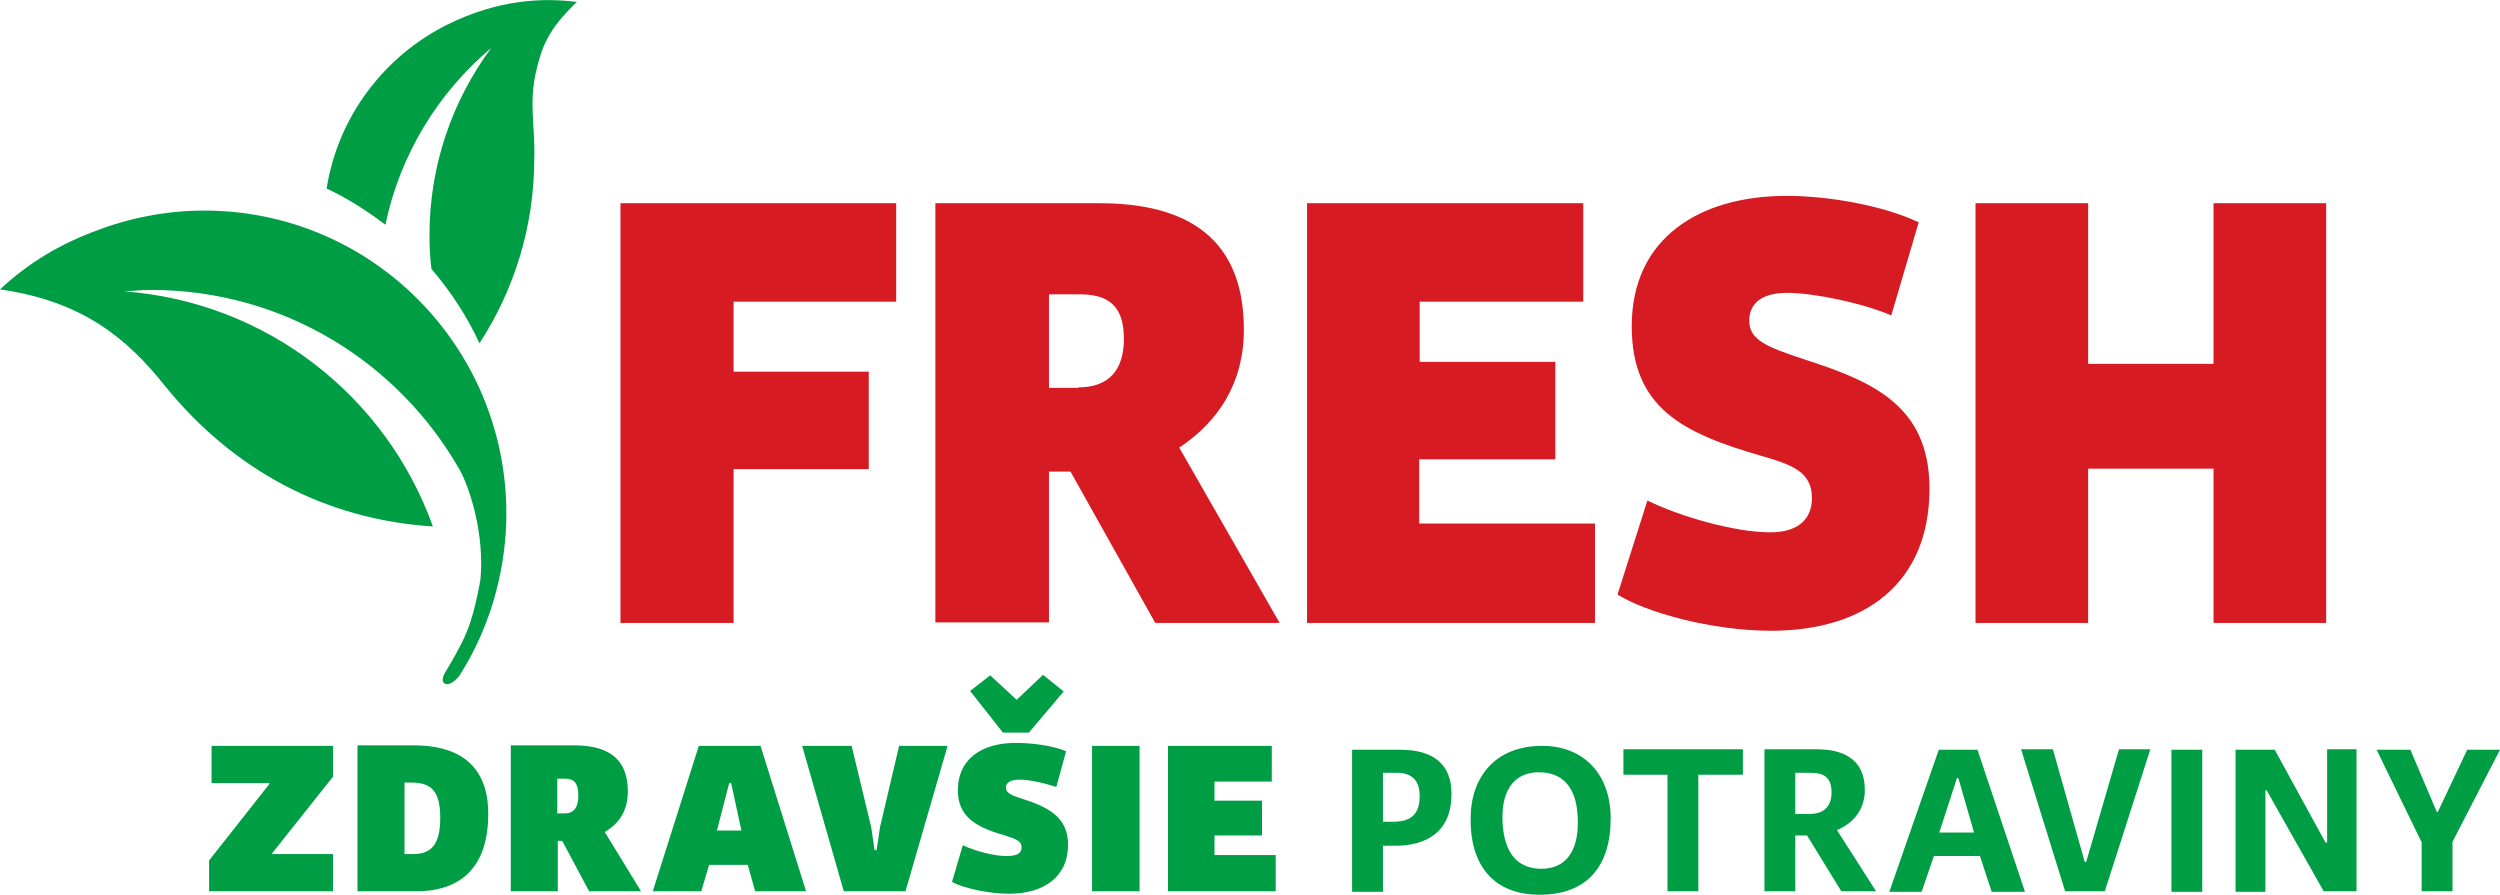 <svg version="1.1" id="Isolation_Mode" xmlns="http://www.w3.org/2000/svg" x="0" y="0" viewBox="0 0 510.5 182.7" style="enable-background:new 0 0 510.5 182.7" xml:space="preserve"><style>.st0{fill:#d61c22}.st1{fill:#009e44}</style><path class="st0" d="M126.7 41.5H183v20.1h-33.2v14.3h27.6v19.9h-27.6v31.4h-23.1zM218.6 96.3h-4.4v30.8H191V41.5h33.5c15.5 0 29.5 5.3 29.5 25.8 0 10.9-5.2 18.8-13.2 24.1l20.5 35.8h-25.4l-17.3-30.9zm1.6-17.2c6.1 0 9.3-3.4 9.3-9.9 0-7-3.4-9.1-9.1-9.1h-6.2v19.1h6zM266.9 41.5h56.4v20.1h-33.4v12.3h27.7v19.9h-27.8v13.1h35.9v20.3h-58.8zM386.2 64.4c-6.1-2.6-16-4.6-21.2-4.6-5.6 0-7.8 2.4-7.8 5.7 0 4 3.8 5.4 11 7.8 13.9 4.5 25.8 9.3 25.8 26.5 0 19.3-13.2 29-32.3 29-12.3 0-25.7-3.8-31.4-7.4l6.1-19.2c6.2 3.1 17.6 6.5 25.1 6.5 5.8 0 8.5-2.8 8.5-7 0-5.3-4-6.8-10.3-8.6-15.9-4.6-26.5-9.7-26.5-26.5 0-18.1 14-26.6 31.6-26.6 8.5 0 19.6 1.9 27 5.4l-5.6 19zM452 41.5h23v85.7h-23V95.7h-25.6v31.5h-23V41.5h23v32.8H452z"/><path class="st1" d="M100.3 9.8C92.4 20.5 87.7 33.7 87.7 48c0 2.3.1 4.6.4 6.9 3.9 4.6 7.3 9.7 9.8 15.2 7.1-10.9 11.2-23.8 11.2-37.8.2-6.5-1.1-10.9.3-17.4 1.2-5.2 2.4-8.8 8.4-14.5-7-.9-16.1-.5-26.4 4.6C78.5 11.4 69 23.8 66.7 38.5c4.3 2 8.3 4.6 12 7.4 3-14.4 10.8-27 21.6-36.1"/><path class="st1" d="M33.6 78.7c13.9 17.2 32.7 27.4 54.8 28.8-9.5-26.5-33.8-45.8-63-48 1.8-.1 3.6-.3 5.4-.3C57.9 59.2 81.4 74 93.9 96c2 3.6 5.1 13.1 4.2 22.4-1.8 10-3.5 12.2-5.2 15.5-.6 1.1-1.7 2.9-2.1 3.6-1.3 2.3.8 3.3 3 .5 7.1-11.1 9.6-23.3 9.6-33.1 0-34.2-27.6-61.9-61.7-61.9-8 0-15.6 1.6-22.6 4.3-6.5 2.5-12.9 6-19.1 11.8 17 2.4 26.1 10.2 33.6 19.6M500.8 171.9l9.7-18.8h-6.7l-6 12.7h-.2l-5.4-12.7h-6.9l9.2 18.9v10h6.3v-10.1zM462.6 182v-20.6l.2-.1 11.7 20.7h6.7v-29h-6v19l-.3.1-10.4-19h-8v29h6.1zm-12.9-28.9h-6.3v29h6.3v-29zm-37-.1 9 29h8.1l9.3-29h-6.4l-6.7 23h-.3l-6.5-23h-6.5zm-13.1 5.9h.3l3.2 11.1H396l3.6-11.1zm-3.7-5.8-10.1 29h6.6l2.5-7.3h9.4l2.4 7.3h6.8l-9.7-29h-7.9zm-29.3 13.1v-8.4h3c2.7 0 4.4.8 4.4 4 0 3-1.7 4.4-4.4 4.4h-3zM376 182h7.1l-8-12.5c3.4-1.4 5.7-4.2 5.7-8.2 0-6.5-4.7-8.3-9.9-8.3h-10.6v29h6.3v-11.4h2.4l7 11.4zm-35.5-23.7V182h6.3v-23.8h9.1V153h-24.4v5.2h9zm-26.3-.6c5.6 0 8 3.9 8 10.3 0 5.7-2.4 9.4-7.4 9.4-6.7 0-8-5.9-8-10.6 0-5.8 2.7-9.1 7.4-9.1m.2 25c9.6 0 14.5-5.7 14.5-15.6 0-9-5.5-14.8-14-14.8-9.4 0-14.6 6.2-14.6 14.9-.1 8.9 4.2 15.5 14.1 15.5m-32-14.9v-10h2.8c2.8 0 4.7 1.3 4.7 4.7 0 3.4-1.4 5.3-5.4 5.3h-2.1zm-6.3-14.7v29h6.3v-9.4h2.5c6.5 0 11.5-2.9 11.5-10.6 0-6.1-3.8-9-10.4-9h-9.9zM238.6 182h21.9v-7.4H248v-4h9.7v-7.1H248v-3.9h11.7v-7.3h-21.2V182zm-5.9-29.7H223V182h9.7v-29.7zm-25.1-9.4-5.4-5-4.1 3.2 6.7 8.5h5.3l7.1-8.4-4.2-3.4-5.4 5.1zm10.1 10.5c-2.9-1.2-7.1-1.7-10.3-1.7-6.7 0-11.8 3.1-11.8 9.7 0 5.1 3.3 7.4 9.3 9.1 2.5.8 3.7 1.2 3.7 2.5 0 1.1-.6 1.8-3.1 1.8-2.4 0-6.1-.9-8.9-2.2l-2.2 7.5c2.2 1.2 7.3 2.4 11.7 2.4 7.1 0 12-3.5 12-10 0-5.6-4-7.7-9.4-9.4-2.2-.7-3.3-1.2-3.3-2.3 0-.9.9-1.6 2.7-1.6 2.2 0 5.1.7 7.6 1.5l2-7.3zm-53.9-1.1 8.5 29.7h12.6l8.6-29.7h-9.9l-3.9 16.6-.7 4.7h-.4l-.7-4.7-4-16.6h-10.1zm-14.9 7.6h.4l2.1 9.7h-5l2.5-9.7zm-6.2-7.6-9.4 29.7h9.9l1.6-5.4h7.9l1.5 5.4h10.4l-9.3-29.7h-12.6zM113.8 166v-7h1.6c1.5 0 2.7.6 2.7 3.4 0 2.6-1 3.7-2.8 3.7h-1.5zm6.5 16h10.6l-7.4-12.1c3-1.8 4.7-4.4 4.7-8.3 0-7.6-5.2-9.4-11-9.4h-12.9V182h9.6v-10.3h.9l5.5 10.3zm-30.4-15c0 5-1.5 7.4-5.5 7.4h-1.8v-14.6h1.6c3.5.1 5.7 1.3 5.7 7.2m-4.8 15c7.8 0 14.6-3.8 14.6-15.8 0-11-7.3-14-15.2-14H73V182h12.1zm-42.5 0H68v-7.6H55.6v-.2L68 158.6v-6.3H43.2v7.6H55v.2l-12.3 15.6v6.3z"/></svg>